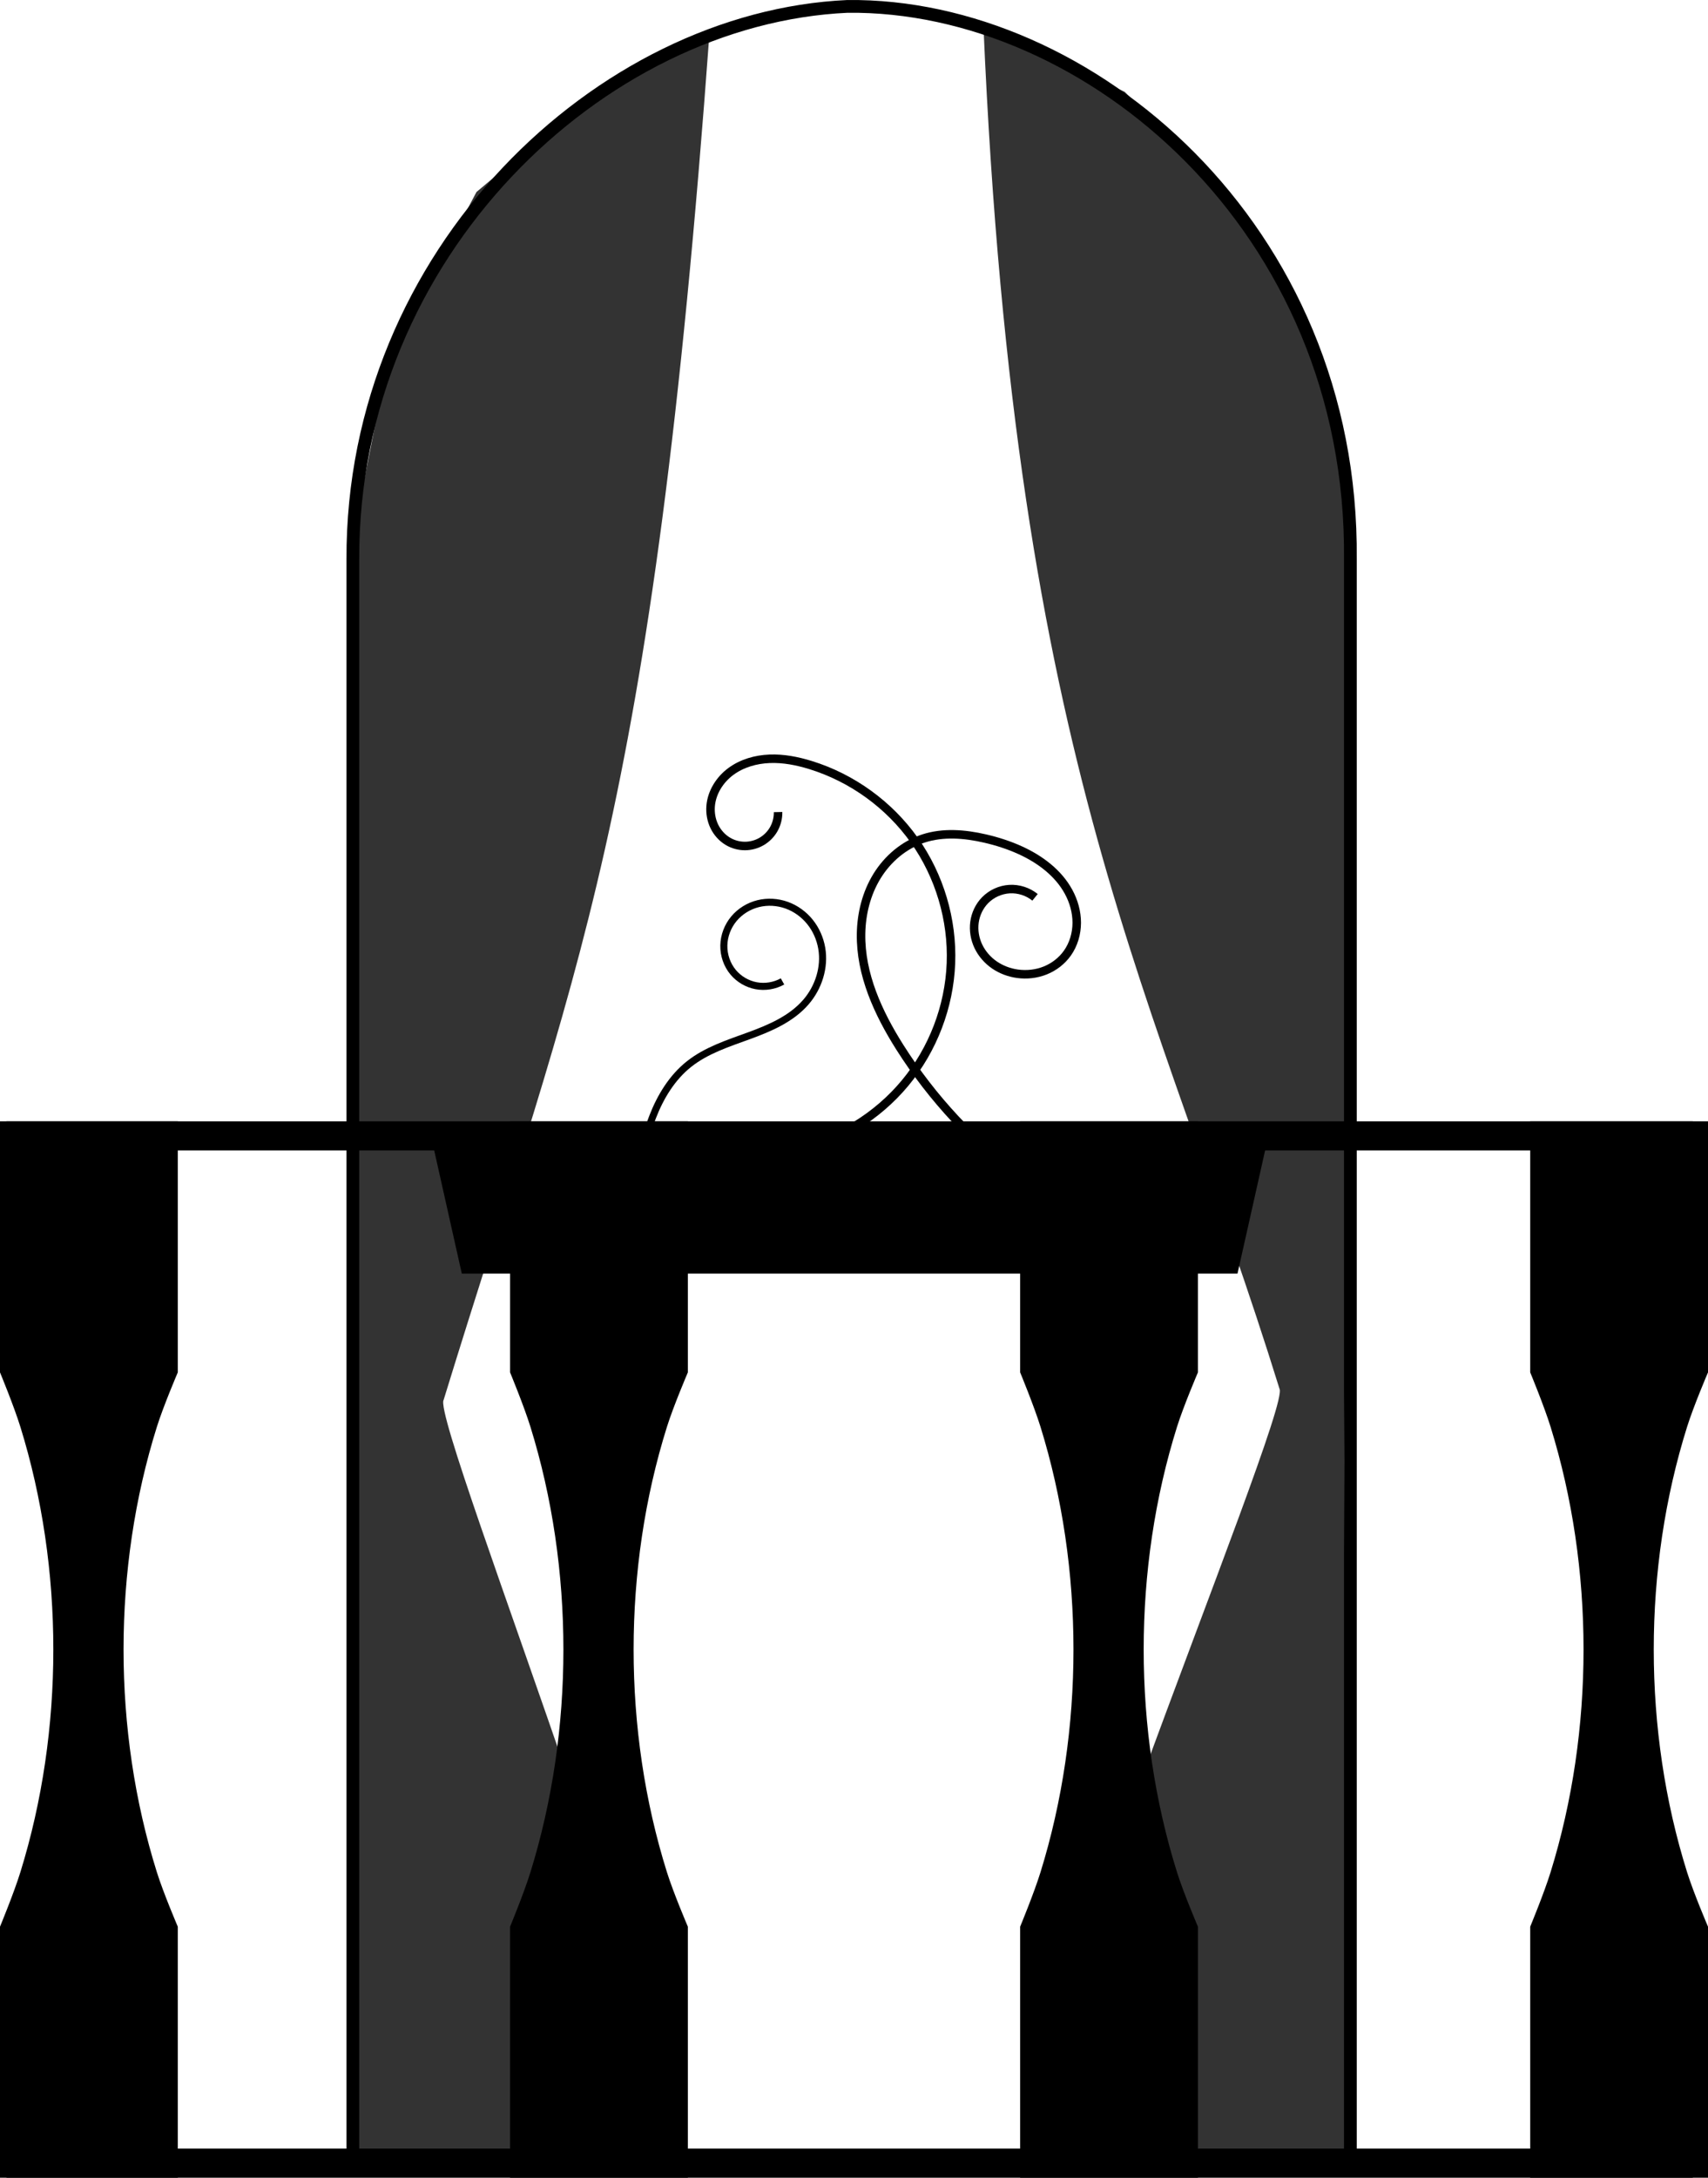 <?xml version="1.0" encoding="UTF-8" standalone="no"?>
<!-- Created with Inkscape (http://www.inkscape.org/) -->

<svg
   xmlns:dc="http://purl.org/dc/elements/1.1/"
   xmlns:cc="http://creativecommons.org/ns#"
   xmlns:rdf="http://www.w3.org/1999/02/22-rdf-syntax-ns#"
   xmlns:svg="http://www.w3.org/2000/svg"
   xmlns="http://www.w3.org/2000/svg"
   xmlns:sodipodi="http://sodipodi.sourceforge.net/DTD/sodipodi-0.dtd"
   xmlns:inkscape="http://www.inkscape.org/namespaces/inkscape"
   id="svg3761"
   version="1.1"
   inkscape:version="0.91 r13725"
   width="200.914"
   height="256.094"
   viewBox="0 0 200.914 256.094"
   sodipodi:docname="balkong.svg">
  <defs
     id="defs3765">
    <inkscape:path-effect
       effect="spiro"
       id="path-effect3621"
       is_visible="true" />
    <inkscape:path-effect
       effect="spiro"
       id="path-effect3617"
       is_visible="true" />
    <inkscape:path-effect
       effect="spiro"
       id="path-effect3613"
       is_visible="true" />
    <inkscape:path-effect
       is_visible="true"
       id="path-effect3497"
       effect="spiro" />
    <inkscape:path-effect
       is_visible="true"
       id="path-effect3493"
       effect="spiro" />
    <inkscape:path-effect
       is_visible="true"
       id="path-effect3489"
       effect="spiro" />
    <inkscape:path-effect
       effect="spiro"
       id="path-effect3899"
       is_visible="true" />
    <inkscape:path-effect
       effect="spiro"
       id="path-effect3895"
       is_visible="true" />
    <inkscape:path-effect
       effect="spiro"
       id="path-effect3891"
       is_visible="true" />
    <inkscape:path-effect
       effect="spiro"
       id="path-effect3887"
       is_visible="true" />
    <inkscape:path-effect
       effect="spiro"
       id="path-effect3883"
       is_visible="true" />
    <inkscape:path-effect
       effect="spiro"
       id="path-effect3879"
       is_visible="true" />
    <inkscape:path-effect
       effect="spiro"
       id="path-effect3891-6"
       is_visible="true" />
    <inkscape:path-effect
       effect="spiro"
       id="path-effect3899-4"
       is_visible="true" />
    <inkscape:path-effect
       effect="spiro"
       id="path-effect3895-7"
       is_visible="true" />
  </defs>
  <sodipodi:namedview
     pagecolor="#ffffff"
     bordercolor="#666666"
     borderopacity="1"
     objecttolerance="10"
     gridtolerance="10"
     guidetolerance="10"
     inkscape:pageopacity="0"
     inkscape:pageshadow="2"
     inkscape:window-width="1200"
     inkscape:window-height="1898"
     id="namedview3763"
     showgrid="false"
     inkscape:zoom="1.4463016"
     inkscape:cx="503.88174"
     inkscape:cy="175.72318"
     inkscape:window-x="1912"
     inkscape:window-y="-8"
     inkscape:window-maximized="1"
     inkscape:current-layer="svg3761"
     showguides="true"
     fit-margin-top="0"
     fit-margin-left="0"
     fit-margin-right="0"
     fit-margin-bottom="0" />
  <g
     id="g3916"
     transform="translate(-31.102,48.133)">
    <g
       id="g3928">
      <path
         style="fill:#333333;fill-rule:evenodd;stroke:none;stroke-width:1px;stroke-linecap:butt;stroke-linejoin:miter;stroke-opacity:1"
         d="m 146.789,-44.993 16.61,7.659 11.498,11.386 11.558,19.595 3.76,20.793 -1.029,109.255 0.58,81.799 -36.18,0.031 c -7.692,0.007 29.581,-87.872 28.022,-90.348 C 167.113,68.44 150.593,42.983 146.789,-44.993 Z"
         id="path3924"
         inkscape:connector-curvature="0"
         sodipodi:nodetypes="cccccccscc" />
      <path
         sodipodi:nodetypes="cccccccscc"
         inkscape:connector-curvature="0"
         id="path3920"
         d="m 114.567,-44.338 -15.989,9.191 -11.428,9.594 -10.348,19.508 -4.105,20.621 0.338,108.996 -0.58,81.799 36.18,0.031 c 7.692,0.007 -26.909,-86.426 -25.35,-88.902 C 98.98,65.42 107.794,48.341 114.567,-44.338 Z"
         style="fill:#333333;fill-rule:evenodd;stroke:none;stroke-width:1px;stroke-linecap:butt;stroke-linejoin:miter;stroke-opacity:1" />
      <path
         style="opacity:1;fill:none;fill-opacity:1;stroke:#000000;stroke-width:1.5;stroke-linecap:butt;stroke-linejoin:bevel;stroke-miterlimit:4;stroke-dasharray:none;stroke-dashoffset:0;stroke-opacity:1"
         d="m 130.789,-47.38 c -29.052,1.317 -58.296,28.996 -58.18,65.014 l 0,188.742 117.338,0 0,-188.742 c 0.379,-38.98 -30.838,-65.337 -59.158,-65.014 z"
         id="rect3901"
         inkscape:connector-curvature="0"
         sodipodi:nodetypes="cccccc" />
    </g>
    <g
       id="g3465"
       transform="translate(280,0)" />
  </g>
  <path
     style="fill:#000000;fill-rule:evenodd;stroke:none;stroke-width:1px;stroke-linecap:butt;stroke-linejoin:miter;stroke-opacity:1"
     d="m 0,131.865 0,29.521 c 0,0 1.629,3.933 2.396,6.406 5.171,16.674 5.171,35.699 0,52.373 C 1.629,222.64 0,226.572 0,226.572 l 0,29.521 20.914,0 0,-29.521 c 0,0 -1.682,-3.924 -2.461,-6.406 -5.228,-16.656 -5.228,-35.717 0,-52.373 0.779,-2.483 2.461,-6.406 2.461,-6.406 l 0,-29.521 z"
     id="path3783"
     inkscape:connector-curvature="0"
     sodipodi:nodetypes="ccssccccssccc" />
  <path
     sodipodi:nodetypes="ccssccccssccc"
     inkscape:connector-curvature="0"
     id="path3796"
     d="m 60,131.865 0,29.521 c 0,0 1.629,3.933 2.396,6.406 5.171,16.674 5.171,35.699 0,52.373 C 61.629,222.64 60,226.572 60,226.572 l 0,29.521 20.914,0 0,-29.521 c 0,0 -1.682,-3.924 -2.461,-6.406 -5.228,-16.656 -5.228,-35.717 0,-52.373 0.779,-2.483 2.461,-6.406 2.461,-6.406 l 0,-29.521 z"
     style="fill:#000000;fill-rule:evenodd;stroke:none;stroke-width:1px;stroke-linecap:butt;stroke-linejoin:miter;stroke-opacity:1" />
  <path
     style="fill:#000000;fill-rule:evenodd;stroke:none;stroke-width:1px;stroke-linecap:butt;stroke-linejoin:miter;stroke-opacity:1"
     d="m 120,131.865 0,29.521 c 0,0 1.629,3.933 2.396,6.406 5.171,16.674 5.171,35.699 0,52.373 C 121.629,222.64 120,226.572 120,226.572 l 0,29.521 20.914,0 0,-29.521 c 0,0 -1.682,-3.924 -2.461,-6.406 -5.228,-16.656 -5.228,-35.717 0,-52.373 0.779,-2.483 2.461,-6.406 2.461,-6.406 l 0,-29.521 z"
     id="path3798"
     inkscape:connector-curvature="0"
     sodipodi:nodetypes="ccssccccssccc" />
  <path
     sodipodi:nodetypes="ccssccccssccc"
     inkscape:connector-curvature="0"
     id="path3800"
     d="m 180,131.865 0,29.521 c 0,0 1.629,3.933 2.396,6.406 5.171,16.674 5.171,35.699 0,52.373 C 181.629,222.64 180,226.572 180,226.572 l 0,29.521 20.914,0 0,-29.521 c 0,0 -1.682,-3.924 -2.461,-6.406 -5.228,-16.656 -5.228,-35.717 0,-52.373 0.779,-2.483 2.461,-6.406 2.461,-6.406 l 0,-29.521 z"
     style="fill:#000000;fill-rule:evenodd;stroke:none;stroke-width:1px;stroke-linecap:butt;stroke-linejoin:miter;stroke-opacity:1" />
  <path
     style="fill:#000000;fill-opacity:1;fill-rule:evenodd;stroke:none;stroke-width:1px;stroke-linecap:butt;stroke-linejoin:miter;stroke-opacity:1"
     d="m 0.763,256.094 198.365,0 0,-3.422 -198.365,0 z"
     id="path3804"
     inkscape:connector-curvature="0"
     sodipodi:nodetypes="ccccc" />
  <path
     sodipodi:nodetypes="ccccc"
     inkscape:connector-curvature="0"
     id="path3806"
     d="m 0.763,135.288 198.365,0 0,-3.422 -198.365,0 z"
     style="fill:#000000;fill-opacity:1;fill-rule:evenodd;stroke:none;stroke-width:1px;stroke-linecap:butt;stroke-linejoin:miter;stroke-opacity:1" />
  <path
     style="opacity:1;fill:#000000;fill-opacity:1;stroke:none;stroke-width:6;stroke-linecap:butt;stroke-linejoin:bevel;stroke-miterlimit:4;stroke-dasharray:none;stroke-dashoffset:0;stroke-opacity:1"
     d="m 50.322,131.925 99.248,0 -4,17.845 -91.248,0 z"
     id="rect3810"
     inkscape:connector-curvature="0"
     sodipodi:nodetypes="ccccc" />
  <path
     style="fill:none;fill-rule:evenodd;stroke:#000000;stroke-width:0.831px;stroke-linecap:butt;stroke-linejoin:miter;stroke-opacity:1"
     d="m 75.547,135.938 c 0.24,-1.569 0.651,-3.111 1.222,-4.591 0.916,-2.373 2.286,-4.629 4.278,-6.212 2.05,-1.628 4.608,-2.442 7.067,-3.339 2.459,-0.897 4.971,-1.974 6.685,-3.953 1.491,-1.721 2.25,-4.098 1.862,-6.341 -0.194,-1.122 -0.666,-2.197 -1.38,-3.084 -0.713,-0.887 -1.667,-1.583 -2.738,-1.969 -1.071,-0.386 -2.256,-0.458 -3.361,-0.183 -1.105,0.275 -2.123,0.899 -2.852,1.774 -0.729,0.874 -1.161,1.996 -1.184,3.134 -0.024,1.138 0.366,2.284 1.095,3.158 0.684,0.819 1.659,1.39 2.709,1.586 1.049,0.195 2.165,0.013 3.098,-0.505"
     id="path3889"
     inkscape:path-effect="#path-effect3891"
     inkscape:original-d="m 75.547333,135.93791 c -0.26846,-1.70762 0.52699,-3.05489 1.22241,-4.59134 1.05136,-2.32292 1.83817,-4.7741 4.27839,-6.21183 3.49574,-2.05961 13.75198,-2.72092 13.75198,-7.29213 0,-4.1294 -5.75021,-8.47176 -8.55679,-3.51104 -0.98619,1.74313 5.8064,2.90192 5.8064,1.08032"
     inkscape:connector-curvature="0" />
  <path
     style="fill:none;fill-rule:evenodd;stroke:#000000;stroke-width:1px;stroke-linecap:butt;stroke-linejoin:miter;stroke-opacity:1"
     d="m 120.368,138.709 c -5.752,-4.221 -10.705,-9.527 -14.52,-15.557 -2.548,-4.027 -4.635,-8.569 -4.561,-13.333 0.037,-2.382 0.635,-4.778 1.886,-6.805 1.251,-2.028 3.176,-3.667 5.441,-4.407 2.329,-0.761 4.872,-0.552 7.26,0 1.423,0.329 2.82,0.777 4.149,1.383 2.309,1.053 4.458,2.649 5.672,4.878 0.607,1.114 0.965,2.373 0.964,3.642 -8.5e-4,1.269 -0.37,2.546 -1.105,3.58 -0.645,0.908 -1.563,1.615 -2.596,2.031 -1.033,0.416 -2.178,0.543 -3.281,0.389 -0.963,-0.135 -1.899,-0.483 -2.701,-1.034 -0.801,-0.551 -1.465,-1.306 -1.885,-2.184 -0.42,-0.877 -0.591,-1.876 -0.461,-2.84 0.13,-0.964 0.565,-1.888 1.244,-2.585 0.752,-0.771 1.797,-1.248 2.872,-1.311 1.075,-0.063 2.169,0.288 3.006,0.966"
     id="path3893"
     inkscape:path-effect="#path-effect3895"
     inkscape:original-d="m 120.36757,138.70856 c -4.51706,-4.0965 -11.90337,-9.45193 -14.51979,-15.55692 -2.36454,-5.51725 -1.60387,-20.17581 2.76567,-24.545361 1.55709,-1.55709 5.80634,-0.581423 7.2599,0 1.30943,0.523772 2.83238,0.50542 4.14851,1.382838 2.9715,1.981003 8.00865,8.383883 5.53135,12.099823 -0.66114,0.99172 -4.43492,3.86211 -5.87706,2.41997 -0.57611,-0.57611 -5.8259,-7.63119 -3.8028,-8.64273 1.5555,-0.77775 4.22286,-0.34571 5.87706,-0.34571"
     inkscape:connector-curvature="0" />
  <path
     style="fill:none;fill-rule:evenodd;stroke:#000000;stroke-width:1px;stroke-linecap:butt;stroke-linejoin:miter;stroke-opacity:1"
     d="m 93.599,135.251 c 4.995,-1.13 9.592,-3.948 12.865,-7.887 3.273,-3.939 5.201,-8.975 5.396,-14.093 0.195,-5.117 -1.344,-10.286 -4.306,-14.463 -2.963,-4.177 -7.332,-7.338 -12.226,-8.845 -1.553,-0.478 -3.172,-0.796 -4.795,-0.732 -1.624,0.064 -3.258,0.527 -4.564,1.493 -1.306,0.966 -2.253,2.465 -2.377,4.085 -0.062,0.81 0.082,1.638 0.435,2.37 0.354,0.731 0.919,1.363 1.621,1.773 0.596,0.349 1.286,0.535 1.977,0.534 0.691,-9.31e-4 1.38,-0.189 1.975,-0.539 0.595,-0.35 1.095,-0.861 1.431,-1.464 0.336,-0.603 0.509,-1.297 0.494,-1.987"
     id="path3897"
     inkscape:path-effect="#path-effect3899"
     inkscape:original-d="m 93.599443,135.25147 c 0.50585,-10.1479 15.016117,-38.644136 1.72855,-45.287924 -4.94641,-2.473202 -13.41924,3.379377 -9.67987,8.988443 6.80248,10.203721 12.38185,-3.457094 5.87706,-3.457094"
     inkscape:connector-curvature="0" />
  <g
     id="g3553">
    <path
       style="fill:#000000;fill-rule:evenodd;stroke:none;stroke-width:1px;stroke-linecap:butt;stroke-linejoin:miter;stroke-opacity:1"
       d="m 280,131.865 0,29.521 c 0,0 1.629,3.933 2.396,6.406 5.171,16.674 5.171,35.699 0,52.373 C 281.629,222.64 280,226.572 280,226.572 l 0,29.521 20.914,0 0,-29.521 c 0,0 -1.682,-3.924 -2.461,-6.406 -5.228,-16.656 -5.228,-35.717 0,-52.373 0.779,-2.483 2.461,-6.406 2.461,-6.406 l 0,-29.521 z"
       id="path3473"
       inkscape:connector-curvature="0"
       sodipodi:nodetypes="ccssccccssccc" />
    <path
       sodipodi:nodetypes="ccssccccssccc"
       inkscape:connector-curvature="0"
       id="path3475"
       d="m 340,131.865 0,29.521 c 0,0 1.629,3.933 2.396,6.406 5.171,16.674 5.171,35.699 0,52.373 C 341.629,222.64 340,226.572 340,226.572 l 0,29.521 20.914,0 0,-29.521 c 0,0 -1.682,-3.924 -2.461,-6.406 -5.228,-16.656 -5.228,-35.717 0,-52.373 0.779,-2.483 2.461,-6.406 2.461,-6.406 l 0,-29.521 z"
       style="fill:#000000;fill-rule:evenodd;stroke:none;stroke-width:1px;stroke-linecap:butt;stroke-linejoin:miter;stroke-opacity:1" />
    <path
       style="fill:none;fill-rule:evenodd;stroke:#8ce68c;stroke-width:0.831px;stroke-linecap:butt;stroke-linejoin:miter;stroke-opacity:1"
       d="m 355.547,135.938 c 0.24,-1.569 0.651,-3.111 1.222,-4.591 0.916,-2.373 2.286,-4.629 4.278,-6.212 2.05,-1.628 4.608,-2.442 7.067,-3.339 2.459,-0.897 4.971,-1.974 6.685,-3.953 1.491,-1.721 2.25,-4.098 1.862,-6.341 -0.194,-1.122 -0.666,-2.197 -1.38,-3.084 -0.713,-0.887 -1.667,-1.583 -2.738,-1.969 -1.071,-0.386 -2.256,-0.458 -3.361,-0.183 -1.105,0.275 -2.123,0.899 -2.852,1.774 -0.729,0.874 -1.161,1.996 -1.184,3.134 -0.024,1.138 0.366,2.284 1.095,3.158 0.684,0.819 1.659,1.39 2.709,1.586 1.049,0.195 2.165,0.013 3.098,-0.505"
       id="path3487"
       inkscape:path-effect="#path-effect3489"
       inkscape:original-d="m 355.54733,135.93791 c -0.26846,-1.70762 0.52699,-3.05489 1.22241,-4.59134 1.05136,-2.32292 1.83817,-4.7741 4.27839,-6.21183 3.49574,-2.05961 13.75198,-2.72092 13.75198,-7.29213 0,-4.1294 -5.75021,-8.47176 -8.55679,-3.51104 -0.98619,1.74313 5.8064,2.90192 5.8064,1.08032"
       inkscape:connector-curvature="0" />
    <path
       style="fill:#000000;fill-rule:evenodd;stroke:none;stroke-width:1px;stroke-linecap:butt;stroke-linejoin:miter;stroke-opacity:1"
       d="m 400,131.865 0,29.521 c 0,0 1.629,3.933 2.396,6.406 5.171,16.674 5.171,35.699 0,52.373 C 401.629,222.64 400,226.572 400,226.572 l 0,29.521 20.914,0 0,-29.521 c 0,0 -1.682,-3.924 -2.461,-6.406 -5.228,-16.656 -5.228,-35.717 0,-52.373 0.779,-2.483 2.461,-6.406 2.461,-6.406 l 0,-29.521 z"
       id="path3477"
       inkscape:connector-curvature="0"
       sodipodi:nodetypes="ccssccccssccc" />
    <path
       sodipodi:nodetypes="ccssccccssccc"
       inkscape:connector-curvature="0"
       id="path3479"
       d="m 460,131.865 0,29.521 c 0,0 1.629,3.933 2.396,6.406 5.171,16.674 5.171,35.699 0,52.373 C 461.629,222.64 460,226.572 460,226.572 l 0,29.521 20.914,0 0,-29.521 c 0,0 -1.682,-3.924 -2.461,-6.406 -5.228,-16.656 -5.228,-35.717 0,-52.373 0.779,-2.483 2.461,-6.406 2.461,-6.406 l 0,-29.521 z"
       style="fill:#000000;fill-rule:evenodd;stroke:none;stroke-width:1px;stroke-linecap:butt;stroke-linejoin:miter;stroke-opacity:1" />
    <path
       style="fill:#000000;fill-opacity:1;fill-rule:evenodd;stroke:none;stroke-width:1px;stroke-linecap:butt;stroke-linejoin:miter;stroke-opacity:1"
       d="m 280.763,256.094 198.365,0 0,-3.422 -198.365,0 z"
       id="path3481"
       inkscape:connector-curvature="0"
       sodipodi:nodetypes="ccccc" />
    <path
       style="fill:none;fill-rule:evenodd;stroke:#8ce68c;stroke-width:1px;stroke-linecap:butt;stroke-linejoin:miter;stroke-opacity:1"
       d="m 400.368,138.709 c -5.752,-4.221 -10.705,-9.527 -14.52,-15.557 -2.548,-4.027 -4.635,-8.569 -4.561,-13.333 0.037,-2.382 0.635,-4.778 1.886,-6.805 1.251,-2.028 3.176,-3.667 5.441,-4.407 2.329,-0.761 4.872,-0.552 7.26,0 1.423,0.329 2.82,0.777 4.149,1.383 2.309,1.053 4.458,2.649 5.672,4.878 0.607,1.114 0.965,2.373 0.964,3.642 -8.5e-4,1.269 -0.37,2.546 -1.105,3.58 -0.645,0.908 -1.563,1.615 -2.596,2.031 -1.033,0.416 -2.178,0.543 -3.281,0.389 -0.963,-0.135 -1.899,-0.483 -2.701,-1.034 -0.801,-0.551 -1.465,-1.306 -1.885,-2.184 -0.42,-0.877 -0.591,-1.876 -0.461,-2.84 0.13,-0.964 0.565,-1.888 1.244,-2.585 0.752,-0.771 1.797,-1.248 2.872,-1.311 1.075,-0.063 2.169,0.288 3.006,0.966"
       id="path3491"
       inkscape:path-effect="#path-effect3493"
       inkscape:original-d="m 400.36757,138.70856 c -4.51706,-4.0965 -11.90337,-9.45193 -14.51979,-15.55692 -2.36454,-5.51725 -1.60387,-20.17581 2.76567,-24.545361 1.55709,-1.55709 5.80634,-0.581423 7.2599,0 1.30943,0.523772 2.83238,0.50542 4.14851,1.382838 2.9715,1.981003 8.00865,8.383883 5.53135,12.099823 -0.66114,0.99172 -4.43492,3.86211 -5.87706,2.41997 -0.57611,-0.57611 -5.8259,-7.63119 -3.8028,-8.64273 1.5555,-0.77775 4.22286,-0.34571 5.87706,-0.34571"
       inkscape:connector-curvature="0" />
    <path
       sodipodi:nodetypes="ccccc"
       inkscape:connector-curvature="0"
       id="path3483"
       d="m 280.763,135.288 198.365,0 0,-3.422 -198.365,0 z"
       style="fill:#000000;fill-opacity:1;fill-rule:evenodd;stroke:none;stroke-width:1px;stroke-linecap:butt;stroke-linejoin:miter;stroke-opacity:1" />
    <path
       style="fill:none;fill-rule:evenodd;stroke:#8ce68c;stroke-width:1px;stroke-linecap:butt;stroke-linejoin:miter;stroke-opacity:1"
       d="m 373.599,135.251 c 4.995,-1.13 9.592,-3.948 12.865,-7.887 3.273,-3.939 5.201,-8.975 5.396,-14.093 0.195,-5.117 -1.344,-10.286 -4.306,-14.463 -2.963,-4.177 -7.332,-7.338 -12.226,-8.845 -1.553,-0.478 -3.172,-0.796 -4.795,-0.732 -1.624,0.064 -3.258,0.527 -4.564,1.493 -1.306,0.966 -2.253,2.465 -2.377,4.085 -0.062,0.81 0.082,1.638 0.435,2.37 0.354,0.731 0.919,1.363 1.621,1.773 0.596,0.349 1.286,0.535 1.977,0.534 0.691,-9.31e-4 1.38,-0.189 1.975,-0.539 0.595,-0.35 1.095,-0.861 1.431,-1.464 0.336,-0.603 0.509,-1.297 0.494,-1.987"
       id="path3495"
       inkscape:path-effect="#path-effect3497"
       inkscape:original-d="m 373.59944,135.25147 c 0.50585,-10.1479 15.01612,-38.644136 1.72855,-45.287924 -4.94641,-2.473202 -13.41924,3.379377 -9.67987,8.988443 6.80248,10.203721 12.38185,-3.457094 5.87706,-3.457094"
       inkscape:connector-curvature="0" />
    <path
       style="opacity:1;fill:#505050;fill-opacity:1;stroke:none;stroke-width:6;stroke-linecap:butt;stroke-linejoin:bevel;stroke-miterlimit:4;stroke-dasharray:none;stroke-dashoffset:0;stroke-opacity:1"
       d="m 330.322,131.925 99.248,0 -4,17.845 -91.248,0 z"
       id="path3485"
       inkscape:connector-curvature="0"
       sodipodi:nodetypes="ccccc" />
  </g>
  <g
     id="g3634">
    <g
       transform="translate(260,0)"
       id="g3565">
      <g
         style="stroke:#8ce68c;stroke-opacity:1"
         transform="translate(-6.568,24.027)"
         id="g3625">
        <path
           style="fill:none;fill-rule:evenodd;stroke:#8ce68c;stroke-width:1px;stroke-linecap:butt;stroke-linejoin:miter;stroke-opacity:1"
           d="m 384.91,114.377 c 0.923,-6.139 0.997,-12.405 0.218,-18.564 -0.336,-2.659 -0.83,-5.297 -1.485,-7.896 -1.679,-6.666 -4.415,-13.058 -8.007,-18.918 -1.531,-2.497 -3.216,-4.9 -5.043,-7.189"
           id="path3611"
           inkscape:original-d="m 384.91015,114.37727 c 0.0515,-6.64636 1.69239,-12.12182 0.21785,-18.564027 -0.47139,-2.05945 -1.05126,-5.83014 -1.48477,-7.89611 -1.28318,-6.115294 -4.89349,-13.485656 -8.00732,-18.918373 -1.47362,-2.571034 -3.9695,-4.930287 -5.0431,-7.189165"
           inkscape:connector-curvature="0"
           inkscape:path-effect="#path-effect3613"
           sodipodi:nodetypes="csssc" />
        <path
           style="fill:none;fill-rule:evenodd;stroke:#8ce68c;stroke-width:1px;stroke-linecap:butt;stroke-linejoin:miter;stroke-opacity:1"
           d="m 383.841,88.829 c -0.894,-3.421 -0.905,-7.069 -0.032,-10.495 0.873,-3.426 2.628,-6.624 5.05,-9.2 4.181,-4.448 10.375,-6.925 16.47,-6.587"
           id="path3615"
           inkscape:original-d="m 383.84114,88.828773 c 1.99064,-6.15268 4.7085,-12.597815 5.0181,-19.695611 0.32377,-7.422389 9.88774,-6.718106 16.46957,-6.586667"
           inkscape:connector-curvature="0"
           inkscape:path-effect="#path-effect3617"
           sodipodi:nodetypes="csc" />
        <path
           style="fill:none;fill-rule:evenodd;stroke:#8ce68c;stroke-width:1px;stroke-linecap:butt;stroke-linejoin:miter;stroke-opacity:1"
           d="m 383.409,86.659 c -1.04,-3.355 -1.782,-6.802 -2.215,-10.288 -0.719,-5.791 -0.582,-11.672 0.176,-17.458 0.468,-3.57 1.17,-7.109 1.524,-10.692 0.354,-3.583 0.35,-7.248 -0.577,-10.727 -0.801,-3.004 -2.308,-5.846 -4.507,-8.043 -0.58,-0.579 -1.206,-1.113 -1.87,-1.593"
           id="path3619"
           inkscape:original-d="m 383.40903,86.659023 c 0.0749,-1.79499 -2.10237,-8.507607 -2.21501,-10.287923 -0.29696,-4.694591 -0.56355,-12.930782 0.17576,-17.458294 0.89807,-5.499744 2.18331,-16.015388 0.94641,-21.419353 -0.62025,-2.709856 -2.81606,-5.839992 -4.50739,-8.042913 -0.47859,-0.623357 -1.51931,-0.855555 -1.86996,-1.593346"
           inkscape:connector-curvature="0"
           inkscape:path-effect="#path-effect3621"
           sodipodi:nodetypes="ccsssc" />
      </g>
      <path
         style="fill:#000000;fill-rule:evenodd;stroke:none;stroke-width:1px;stroke-linecap:butt;stroke-linejoin:miter;stroke-opacity:1"
         d="m 280,131.865 0,29.521 c 0,0 1.629,3.933 2.396,6.406 5.171,16.674 5.171,35.699 0,52.373 C 281.629,222.64 280,226.572 280,226.572 l 0,29.521 20.914,0 0,-29.521 c 0,0 -1.682,-3.924 -2.461,-6.406 -5.228,-16.656 -5.228,-35.717 0,-52.373 0.779,-2.483 2.461,-6.406 2.461,-6.406 l 0,-29.521 z"
         id="path3567"
         inkscape:connector-curvature="0"
         sodipodi:nodetypes="ccssccccssccc" />
      <path
         sodipodi:nodetypes="ccssccccssccc"
         inkscape:connector-curvature="0"
         id="path3569"
         d="m 340,131.865 0,29.521 c 0,0 1.629,3.933 2.396,6.406 5.171,16.674 5.171,35.699 0,52.373 C 341.629,222.64 340,226.572 340,226.572 l 0,29.521 20.914,0 0,-29.521 c 0,0 -1.682,-3.924 -2.461,-6.406 -5.228,-16.656 -5.228,-35.717 0,-52.373 0.779,-2.483 2.461,-6.406 2.461,-6.406 l 0,-29.521 z"
         style="fill:#000000;fill-rule:evenodd;stroke:none;stroke-width:1px;stroke-linecap:butt;stroke-linejoin:miter;stroke-opacity:1" />
      <path
         style="fill:#000000;fill-rule:evenodd;stroke:none;stroke-width:1px;stroke-linecap:butt;stroke-linejoin:miter;stroke-opacity:1"
         d="m 400,131.865 0,29.521 c 0,0 1.629,3.933 2.396,6.406 5.171,16.674 5.171,35.699 0,52.373 C 401.629,222.64 400,226.572 400,226.572 l 0,29.521 20.914,0 0,-29.521 c 0,0 -1.682,-3.924 -2.461,-6.406 -5.228,-16.656 -5.228,-35.717 0,-52.373 0.779,-2.483 2.461,-6.406 2.461,-6.406 l 0,-29.521 z"
         id="path3573"
         inkscape:connector-curvature="0"
         sodipodi:nodetypes="ccssccccssccc" />
      <path
         sodipodi:nodetypes="ccssccccssccc"
         inkscape:connector-curvature="0"
         id="path3575"
         d="m 460,131.865 0,29.521 c 0,0 1.629,3.933 2.396,6.406 5.171,16.674 5.171,35.699 0,52.373 C 461.629,222.64 460,226.572 460,226.572 l 0,29.521 20.914,0 0,-29.521 c 0,0 -1.682,-3.924 -2.461,-6.406 -5.228,-16.656 -5.228,-35.717 0,-52.373 0.779,-2.483 2.461,-6.406 2.461,-6.406 l 0,-29.521 z"
         style="fill:#000000;fill-rule:evenodd;stroke:none;stroke-width:1px;stroke-linecap:butt;stroke-linejoin:miter;stroke-opacity:1" />
      <path
         style="fill:#000000;fill-opacity:1;fill-rule:evenodd;stroke:none;stroke-width:1px;stroke-linecap:butt;stroke-linejoin:miter;stroke-opacity:1"
         d="m 280.763,256.094 198.365,0 0,-3.422 -198.365,0 z"
         id="path3577"
         inkscape:connector-curvature="0"
         sodipodi:nodetypes="ccccc" />
      <path
         sodipodi:nodetypes="ccccc"
         inkscape:connector-curvature="0"
         id="path3581"
         d="m 280.763,135.288 198.365,0 0,-3.422 -198.365,0 z"
         style="fill:#000000;fill-opacity:1;fill-rule:evenodd;stroke:none;stroke-width:1px;stroke-linecap:butt;stroke-linejoin:miter;stroke-opacity:1" />
      <path
         style="opacity:1;fill:#505050;fill-opacity:1;stroke:none;stroke-width:6;stroke-linecap:butt;stroke-linejoin:bevel;stroke-miterlimit:4;stroke-dasharray:none;stroke-dashoffset:0;stroke-opacity:1"
         d="m 330.322,131.925 99.248,0 -4,17.845 -91.248,0 z"
         id="path3585"
         inkscape:connector-curvature="0"
         sodipodi:nodetypes="ccccc" />
    </g>
    <circle
       r="6.356"
       cy="90.971"
       cx="621.525"
       id="path3589"
       style="opacity:1;fill:#8ce68c;fill-opacity:1;stroke:none;stroke-width:1.5;stroke-linecap:butt;stroke-linejoin:bevel;stroke-miterlimit:4;stroke-dasharray:none;stroke-dashoffset:0;stroke-opacity:1" />
    <circle
       style="opacity:1;fill:#8ce68c;fill-opacity:1;stroke:none;stroke-width:1.5;stroke-linecap:butt;stroke-linejoin:bevel;stroke-miterlimit:4;stroke-dasharray:none;stroke-dashoffset:0;stroke-opacity:1"
       id="circle3630"
       cx="626.374"
       cy="57.053"
       r="6.356" />
    <circle
       r="6.356"
       cy="92"
       cx="658.043"
       id="circle3632"
       style="opacity:1;fill:#8ce68c;fill-opacity:1;stroke:none;stroke-width:1.5;stroke-linecap:butt;stroke-linejoin:bevel;stroke-miterlimit:4;stroke-dasharray:none;stroke-dashoffset:0;stroke-opacity:1" />
  </g>
</svg>

